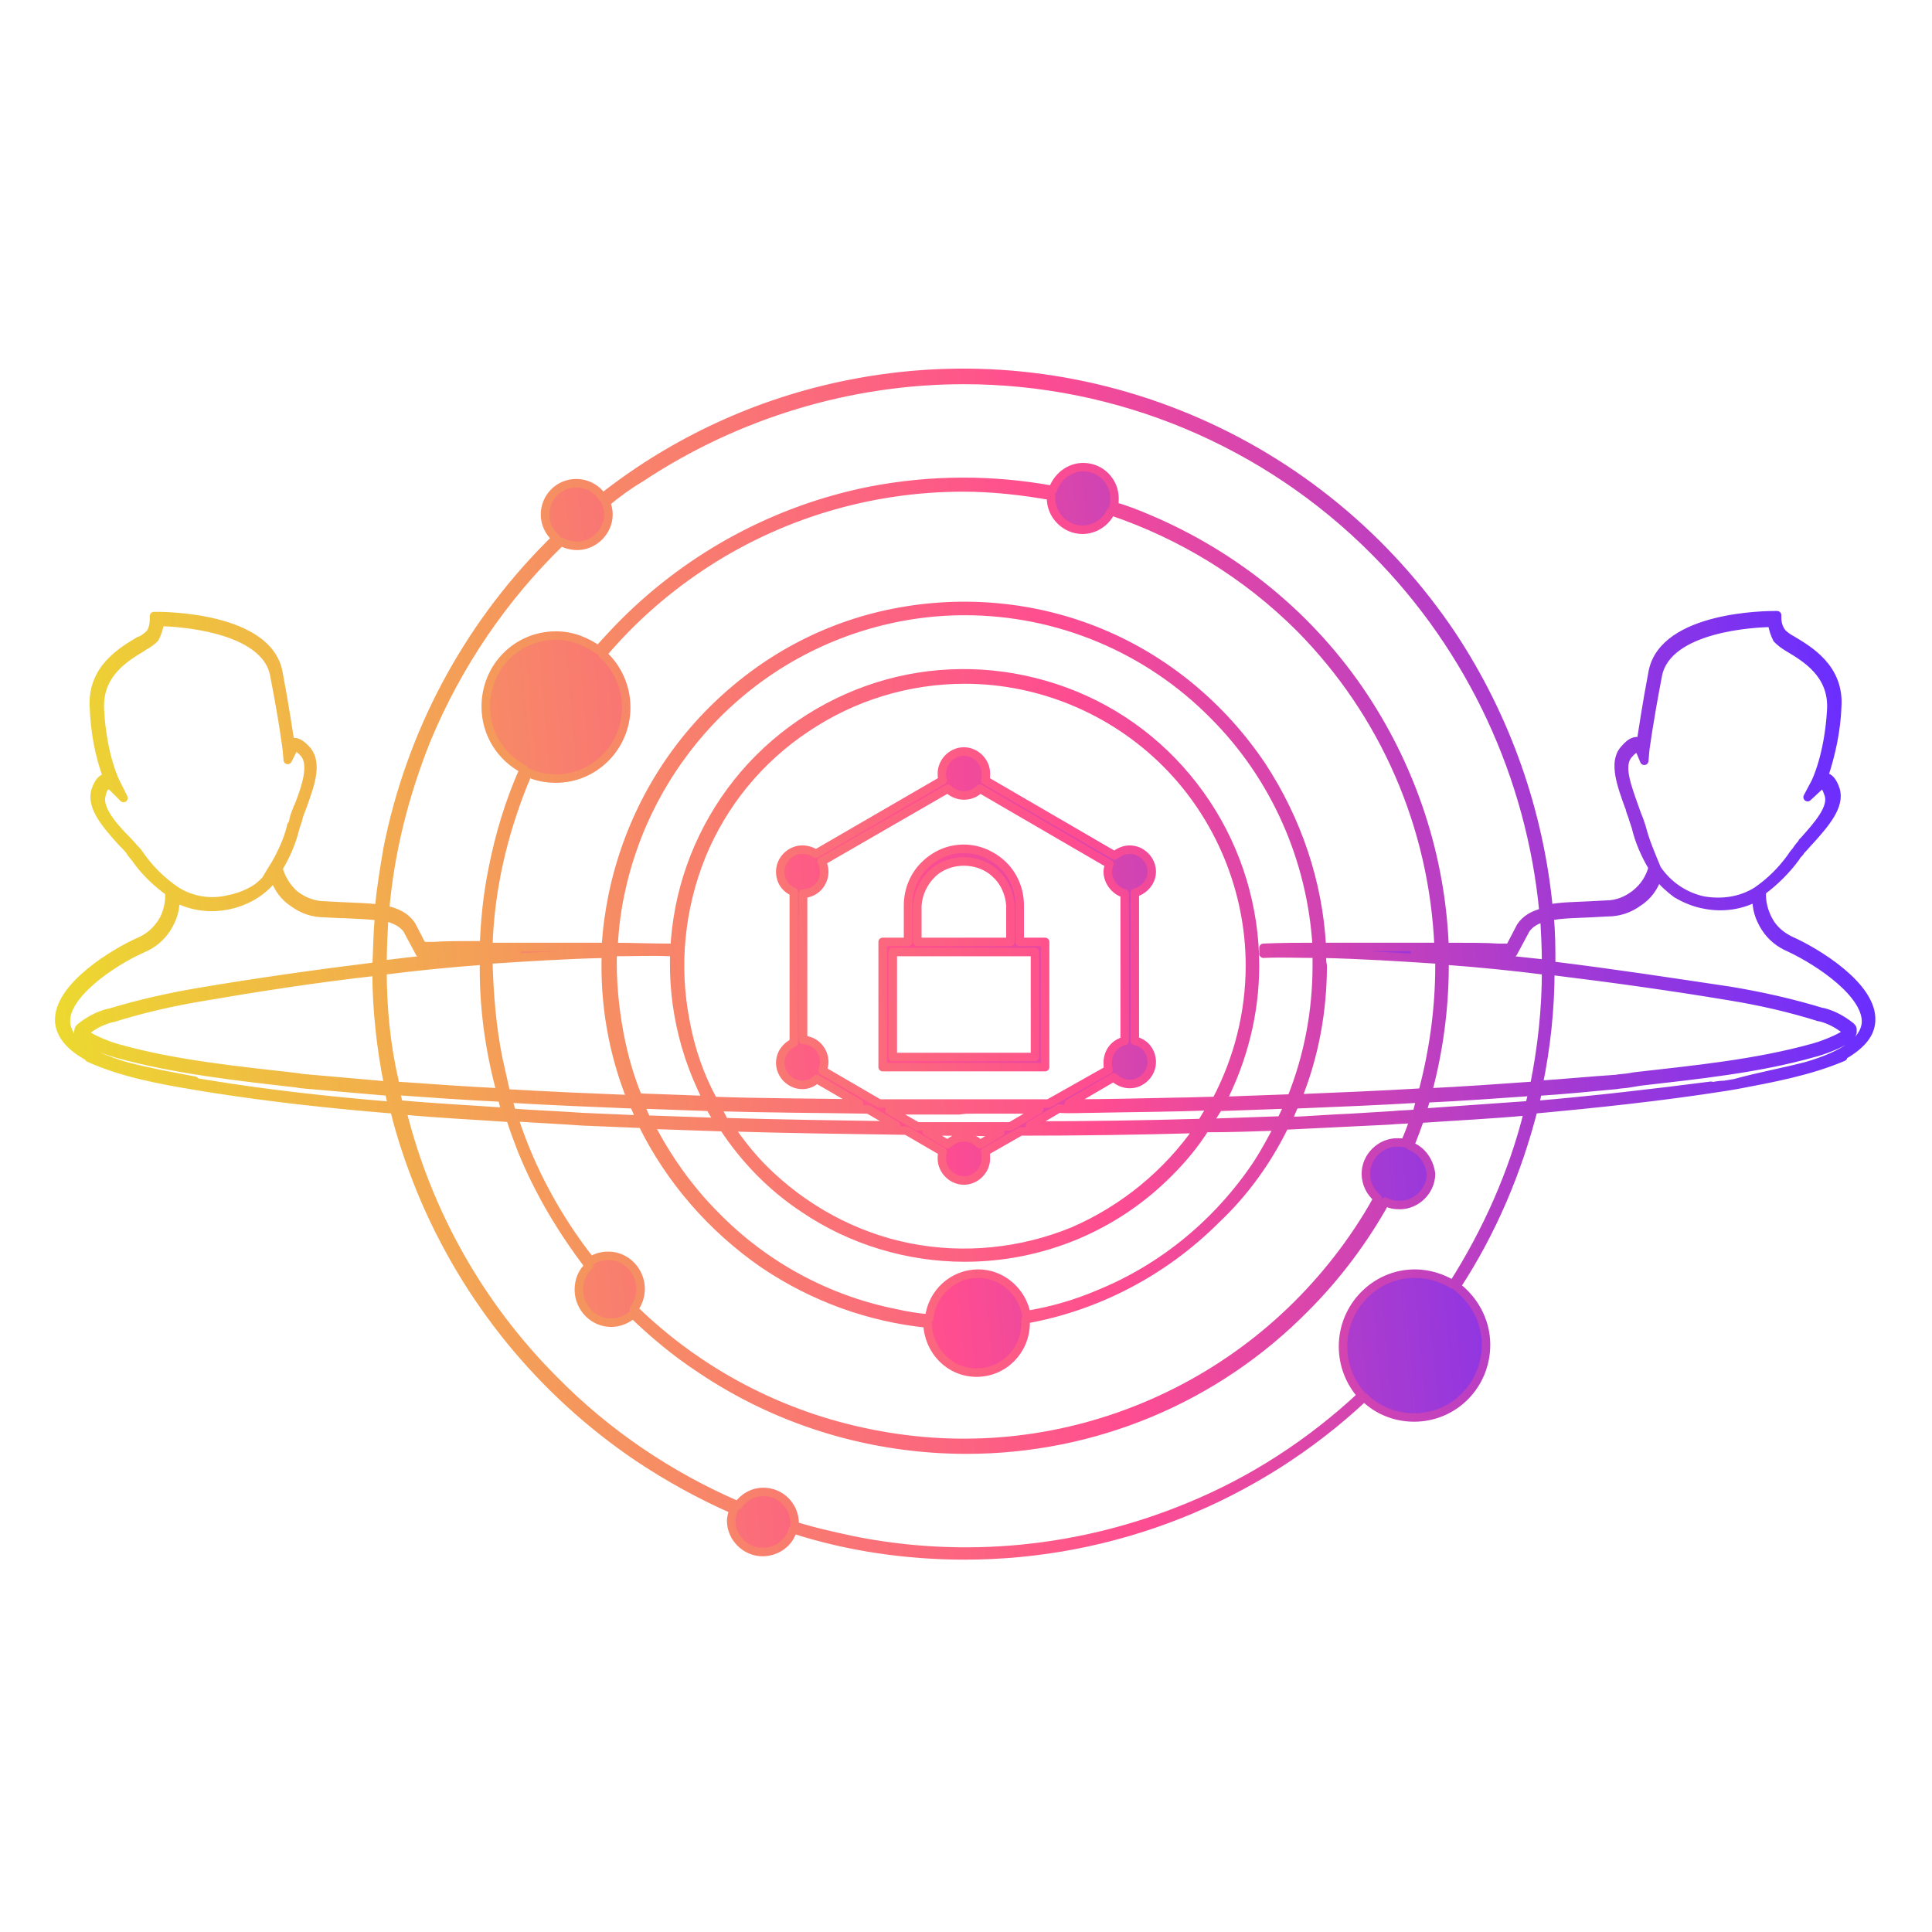 <?xml version="1.0" encoding="utf-8"?>
<!-- Generator: Adobe Illustrator 27.7.0, SVG Export Plug-In . SVG Version: 6.00 Build 0)  -->
<svg version="1.1" id="Layer_1" xmlns="http://www.w3.org/2000/svg" xmlns:xlink="http://www.w3.org/1999/xlink" x="0px" y="0px"
	 viewBox="0 0 228.3 228.3" style="enable-background:new 0 0 228.3 228.3;" xml:space="preserve">
<style type="text/css">
	
		.st0{fill-rule:evenodd;clip-rule:evenodd;fill:url(#SVGID_1_);stroke:url(#SVGID_00000088823321643060001370000015472202699595228351_);stroke-linecap:round;stroke-linejoin:round;stroke-miterlimit:10;}
</style>
<linearGradient id="SVGID_1_" gradientUnits="userSpaceOnUse" x1="-1.829" y1="104.66" x2="193.515" y2="122.227" gradientTransform="matrix(1 0 0 -1 -2.178695e-08 229.213)">
	<stop  offset="0" style="stop-color:#ECD92F"/>
	<stop  offset="0.567" style="stop-color:#FF4D90"/>
	<stop  offset="1" style="stop-color:#692EFF"/>
</linearGradient>
<linearGradient id="SVGID_00000134954385971115557650000017097436520195671197_" gradientUnits="userSpaceOnUse" x1="6.904" y1="123.767" x2="220.223" y2="104.585">
	<stop  offset="0" style="stop-color:#ECD92F"/>
	<stop  offset="0.567" style="stop-color:#FF4D90"/>
	<stop  offset="1" style="stop-color:#692EFF"/>
</linearGradient>
<path style="fill-rule:evenodd;clip-rule:evenodd;fill:url(#SVGID_1_);stroke:url(#SVGID_00000134954385971115557650000017097436520195671197_);stroke-linecap:round;stroke-linejoin:round;stroke-miterlimit:10;" d="
	M86.7,178.4c-3.9-1.7-7.7-3.8-11.3-6.2c-11.4-7.7-20.3-18.6-25.6-31.4c-1.3-3.2-2.4-6.4-3.2-9.7c-7.4-0.6-14.8-1.4-22.3-2.6
	l-1.2-0.2c-4.2-0.7-8.6-1.5-12.6-3.3l0-0.1c-2.2-1.2-3.3-2.5-3.5-4.1c-0.3-4.2,6.7-8.3,9.4-9.5c1.2-0.5,2.1-1.3,2.8-2.4
	c0.6-1,0.9-2.3,0.8-3.5c-1.5-1.1-2.9-2.4-4-4c-0.2-0.2-0.3-0.4-0.5-0.6l0,0c0-0.1-0.1-0.1-0.1-0.2c-0.3-0.4-0.7-0.8-1.1-1.2l0,0l0,0
	l0,0l0,0l0,0h0l0,0c-1.8-2-3.6-4.1-3-6c0.3-0.9,0.7-1.4,1.2-1.5c0.1,0,0.2,0,0.2,0c-1-2.7-1.5-5.5-1.6-8.3c-0.3-4.6,3.4-6.7,5.4-7.9
	l0.1,0c0.4-0.2,0.8-0.5,1.1-0.8c0.4-0.5,0.5-1.2,0.5-1.8v-0.3h0.3h0c0.7,0,13.2,0,14.4,6.7c0.8,4.2,1.2,7.1,1.4,8.3
	c0.1-0.1,0.2-0.1,0.3-0.1c0.5-0.1,1.1,0.3,1.7,1c1.3,1.6,0.3,4.2-0.6,6.7c-0.2,0.5-0.4,1-0.5,1.5c-0.1,0.3-0.2,0.6-0.3,0.9
	c-0.4,1.7-1.1,3.3-2,4.8c0.3,1.2,1,2.3,1.9,3.1c1,0.8,2.3,1.3,3.6,1.3l1.9,0.1l0,0c1.8,0.1,3.3,0.1,4.5,0.3c0.2-2.4,0.6-4.7,1-7.1
	c2.7-13.6,9.3-26,19-35.8c0.3-0.3,0.6-0.6,0.9-0.9c-0.8-0.7-1.3-1.7-1.3-2.8c0-2,1.6-3.7,3.7-3.7c1.3,0,2.5,0.7,3.1,1.7
	c8.5-6.7,18.5-11.3,29.1-13.4c13.5-2.7,27.4-1.3,40.1,4c12.7,5.3,23.5,14.2,31.2,25.7c6.4,9.7,10.3,20.8,11.4,32.3
	c1.3-0.3,3-0.3,4.9-0.4l0,0l1.9-0.1c1.3,0,2.5-0.5,3.5-1.3c1-0.8,1.7-1.9,2-3.1c-0.9-1.5-1.6-3.1-2-4.8l-0.3-0.9
	c-0.1-0.4-0.3-0.8-0.4-1.2l0-0.1c0-0.1-0.1-0.2-0.1-0.2l0,0c-0.9-2.5-1.9-5.2-0.6-6.7c0.6-0.7,1.1-1.1,1.7-1c0.1,0,0.2,0.1,0.3,0.1
	c0.2-1.2,0.6-4.1,1.4-8.3c1.3-6.7,13.7-6.7,14.4-6.7h0h0.3v0.3c0,0.7,0.2,1.3,0.6,1.8c0.3,0.3,0.7,0.6,1.1,0.8
	c2,1.2,5.7,3.3,5.4,7.9c-0.1,2.8-0.7,5.6-1.6,8.3c0.1,0,0.1,0,0.2,0c0.5,0.1,0.9,0.6,1.2,1.5c0.6,1.9-1.2,4-3,6l0,0
	c-0.4,0.4-0.7,0.8-1.1,1.2c-0.1,0.2-0.3,0.4-0.5,0.6l-0.1,0.2c-1.1,1.5-2.5,2.9-4,4c-0.1,1.2,0.2,2.4,0.8,3.5
	c0.6,1.1,1.6,1.9,2.7,2.4c2.7,1.2,9.7,5.3,9.4,9.5c-0.1,1.6-1.3,2.9-3.4,4.1l0.1,0.1c-4,1.7-8.4,2.5-12.6,3.3l-1.2,0.2
	c-7.6,1.2-15.2,2-22.8,2.7c-1.9,7.4-4.9,14.5-9.1,20.9c2.1,1.6,3.5,4.1,3.5,6.9c0,4.8-3.8,8.6-8.5,8.6c-2.3,0-4.4-0.9-5.9-2.4
	c-12.8,12-29.7,18.7-47.2,18.7c-6.9,0-13.8-1-20.3-3.1c-0.4,1.6-1.9,2.7-3.6,2.7c-2,0-3.7-1.7-3.7-3.7
	C86.4,179.4,86.5,178.9,86.7,178.4z M213.4,126L213.4,126c4.5-1.3,6.9-3,7.1-5.1c0.2-3.4-5.4-7.2-9-8.9c-1.2-0.5-2.2-1.3-2.9-2.4
	c-0.7-1.1-1.1-2.3-1-3.6c-1.9,1-4,1.3-6.1,0.9c0,0,0,0,0,0c-1.2-0.2-2.4-0.7-3.4-1.3c-0.8-0.6-1.6-1.3-2.2-2.1
	c-0.4,1.3-1.2,2.4-2.3,3.1c-1.1,0.8-2.3,1.2-3.7,1.2l-1.9,0.1c-2,0.1-3.6,0.1-4.9,0.4c0.2,1.9,0.2,3.8,0.2,5.8
	c7.4,0.9,14.5,2,21.2,3c3.6,0.6,7.2,1.4,10.8,2.5h0.1c1.2,0.3,2.3,0.9,3.3,1.7c0.1,0.1,0.2,0.2,0.2,0.3c0,0.1,0,0.2,0,0.4
	c-0.3,1.2-4.4,2.4-4.5,2.4c-6.7,1.9-13.7,2.6-20.6,3.4l-0.6,0.1l-0.6,0.1c-0.5,0.1-1.1,0.1-1.6,0.2l0,0c-3.1,0.3-6.2,0.6-9.3,0.8
	c-0.1,0.5-0.2,1-0.4,1.6c7-0.6,13.9-1.4,20.9-2.3l0,0.1c0.5-0.1,1.1-0.2,1.6-0.2l1.2-0.2C207.9,127.2,210.7,126.7,213.4,126z
	 M153,130.5c4.9-0.2,9.9-0.4,14.9-0.7c-0.2,0.6-0.3,1.2-0.5,1.8c-1,0.1-1.9,0.1-2.9,0.2c-1.6,0.1-3.3,0.2-4.9,0.3v0
	c-2.5,0.1-4.9,0.3-7.4,0.4C152.4,131.8,152.7,131.1,153,130.5z M144,130.8c2.7-0.1,5.5-0.2,8.3-0.3c-0.3,0.6-0.6,1.3-0.9,1.9
	c-2.9,0.1-5.7,0.2-8.6,0.3C143.2,132.1,143.6,131.4,144,130.8z M129.2,131c4.6-0.1,9.2-0.1,14-0.3c-0.4,0.7-0.8,1.3-1.2,2
	c-6.8,0.2-13.6,0.3-20.3,0.3l3.4-2C126.5,131.1,127.8,131,129.2,131z M115,131.1L115,131.1c1.1,0,2.2,0,3.4,0c1.4,0,2.9,0,4.4,0
	l-3.4,2c-3.7,0-7.4,0-11,0l-3.3-1.9c2.8,0,5.6,0,8.3,0C113.9,131.1,114.4,131.1,115,131.1z M123.9,130.4c-2.9,0-5.8,0-8.6,0
	c-0.6,0-1.3,0-1.9,0c-3.1,0-6.2,0-9.5,0l-6.7-3.9c0.1-0.3,0.2-0.7,0.2-1c0-1.4-1.1-2.6-2.5-2.6v-17.3c1.4,0,2.5-1.2,2.5-2.6
	c0-0.4-0.1-0.8-0.3-1.2l14.9-8.6c0.5,0.5,1.2,0.8,1.9,0.8c0.8,0,1.4-0.3,1.9-0.8l15.3,8.9c-0.1,0.3-0.2,0.6-0.2,0.9
	c0,1.2,0.9,2.3,2,2.6V123c-1.2,0.3-2,1.3-2,2.6c0,0.3,0,0.5,0.1,0.8L123.9,130.4z M126.3,130.4l5.3-3.1c0.5,0.5,1.2,0.8,1.9,0.8
	c1.4,0,2.6-1.2,2.6-2.6c0-1.2-0.8-2.3-2-2.5v-17.5c1.1-0.3,2-1.3,2-2.5c0-1.4-1.2-2.6-2.6-2.6c-0.7,0-1.3,0.3-1.8,0.7l-15.3-8.9
	c0.1-0.2,0.1-0.5,0.1-0.8c0-1.4-1.2-2.6-2.6-2.6c-1.4,0-2.6,1.2-2.6,2.6c0,0.3,0,0.5,0.1,0.8l-15,8.7c-0.4-0.3-1-0.5-1.6-0.5
	c-1.4,0-2.6,1.2-2.6,2.6c0,1.1,0.6,2,1.6,2.4v17.8c-0.9,0.4-1.6,1.3-1.6,2.4c0,1.4,1.2,2.6,2.6,2.6c0.7,0,1.3-0.3,1.7-0.7l5,2.9
	c-5.6-0.1-11.3-0.1-17.2-0.3c-1.6-2.9-2.7-6.1-3.3-9.4c-1.3-6.6-0.6-13.4,1.9-19.6C85.4,95,89.7,89.7,95.3,86
	c5.5-3.7,12-5.7,18.7-5.7c8.9,0,17.5,3.6,23.8,9.9c6.3,6.3,9.9,15,9.9,23.9c0,5.6-1.4,11.1-4,16c-1.5,0-3.1,0.1-4.6,0.1
	C134.7,130.3,130.4,130.4,126.3,130.4z M191,127.5c0.5-0.1,1.1-0.1,1.6-0.2l0.6-0.1c7-0.8,14.3-1.5,21.1-3.4c1.5-0.4,4-1.5,4-1.9
	l-0.1-0.1c-0.9-0.7-1.9-1.3-3.1-1.6h-0.1c-3.5-1.1-7-1.9-10.7-2.5c-6.6-1.1-13.7-2.1-21.1-3c0,4.6-0.5,9.1-1.4,13.5
	C184.9,128,188,127.7,191,127.5L191,127.5z M182.7,113.9c0-1.9-0.1-3.7-0.2-5.5c-1,0.3-1.7,0.7-2.2,1.4l-1.5,2.8h-0.2c0,0,0,0-0.1,0
	c-0.5,0-3-0.1-7.8-0.1c0,0.1,0,0.2,0,0.2C174.8,113,178.8,113.5,182.7,113.9z M170.7,113.5c4.1,0.3,8.1,0.7,12,1.2
	c0,4.6-0.5,9.1-1.4,13.6c-4.2,0.3-8.4,0.6-12.6,0.8c1.3-4.8,2-9.9,2-15C170.7,113.9,170.7,113.7,170.7,113.5z M170.1,112.7
	c0-0.1,0-0.1,0-0.2c-0.9,0-1.8,0-2.9,0C168.2,112.5,169.1,112.6,170.1,112.7z M170,111.9c-0.6-14.2-6.4-27.6-16.4-37.7
	c-6.3-6.3-14-11-22.3-13.8c-0.6,1.3-1.9,2.2-3.4,2.2c-2,0-3.7-1.7-3.7-3.7c0-0.1,0-0.2,0-0.3c-3.4-0.6-6.9-1-10.4-1
	c-11.1,0-22,3.3-31.2,9.5c-4.3,2.9-8.1,6.3-11.4,10.2c1.7,1.5,2.8,3.8,2.8,6.3c0,4.6-3.7,8.4-8.3,8.4c-1.2,0-2.3-0.2-3.3-0.7
	c-0.2,0.4-0.3,0.8-0.5,1.2c-2.5,6.2-4,12.7-4.2,19.4c3.4,0,8,0,13.9,0c0.1-2,0.4-4.1,0.8-6.1C74.1,97.6,78.1,90,84.1,84
	s13.4-10,21.6-11.6c8.2-1.6,16.7-0.8,24.4,2.4c7.7,3.2,14.3,8.7,19,15.7c4.2,6.4,6.7,13.8,7.1,21.4C162,111.9,166.6,111.9,170,111.9
	z M170.7,111.9c-0.4-10.5-3.7-20.7-9.5-29.5c-6.2-9.4-15.1-16.7-25.5-21.1c-1.4-0.6-2.7-1.1-4.1-1.5c0.1-0.3,0.1-0.6,0.1-0.9
	c0-2-1.6-3.7-3.7-3.7c-1.7,0-3.1,1.2-3.6,2.7c-7.1-1.3-14.4-1.3-21.6,0.1c-11,2.2-21.1,7.6-29.1,15.6c-1,1-2,2.1-3,3.2
	c-1.4-1-3.1-1.7-5-1.7c-4.6,0-8.3,3.7-8.3,8.4c0,3.2,1.8,6,4.5,7.4c-1.7,3.8-2.9,7.8-3.7,11.9c-0.6,3-0.9,5.9-1,8.9
	c-2.7,0-4.7,0-5.9,0.1h0l0,0h0c-0.7,0-1.1,0-1.4,0l-1.3-2.5c-0.7-1-1.7-1.5-3.1-1.8c0.6-6.9,2.3-13.6,4.9-20.1
	c3.7-8.9,9.1-16.8,15.9-23.4c0.5,0.3,1.2,0.5,1.9,0.5c2,0,3.7-1.7,3.7-3.7c0-0.5-0.1-1-0.3-1.4c1.3-1.1,2.7-2.1,4.2-3
	C87,49,100.3,44.9,113.9,44.9c18.2,0,35.7,7.3,48.6,20.3c11.4,11.5,18.4,26.6,19.9,42.6c-1.2,0.3-2.1,0.8-2.7,1.7l-1.3,2.5
	c-0.2,0-0.7,0-1.4,0C175.7,111.9,173.6,111.9,170.7,111.9z M156.2,112.7c4.7,0.1,9.3,0.4,13.9,0.7c0,0.2,0,0.5,0,0.7
	c0,5.1-0.7,10.1-2,15c-5,0.3-10,0.5-14.8,0.7c2-4.9,3-10.3,3-15.7C156.2,113.7,156.2,113.2,156.2,112.7z M155.6,112.7
	c0,0.5,0,1,0,1.4c0,5.4-1,10.7-3,15.7c-2.8,0.1-5.5,0.2-8.2,0.3c2.5-4.9,3.9-10.4,3.9-16c0-6.8-2-13.5-5.8-19.2
	c-3.8-5.7-9.1-10.1-15.4-12.7c-6.3-2.6-13.2-3.3-19.8-2c-6.6,1.3-12.8,4.6-17.6,9.4c-4.8,4.8-8.1,11-9.4,17.7
	c-1.3,6.7-0.6,13.6,2,19.9c0.4,0.9,0.8,1.9,1.3,2.8c-2.7-0.1-5.5-0.2-8.2-0.3c-1-2.4-1.7-4.9-2.2-7.5c-0.6-3.2-0.9-6.4-0.8-9.7
	c2.3,0,4.5-0.1,6.8,0V112c-2.4,0-4.7-0.1-6.7-0.1c0.2-4.7,1.3-9.4,3.1-13.8c3.2-7.7,8.5-14.2,15.3-18.8c6.8-4.6,14.9-7.1,23.1-7.1v0
	c11,0,21.6,4.4,29.4,12.3c7.3,7.3,11.6,17.1,12.2,27.4c-2,0-4.1,0-6.3,0.1v0.7C151.3,112.6,153.4,112.7,155.6,112.7z M151.8,133
	c4.1-0.2,8.2-0.4,12.3-0.6c1-0.1,2-0.1,3-0.2c-0.3,1-0.7,2-1.1,2.9c-0.3-0.1-0.6-0.1-0.9-0.1c-2,0-3.7,1.7-3.7,3.7
	c0,1.2,0.6,2.3,1.4,2.9c-0.7,1.3-1.5,2.6-2.3,3.8c-6.2,9.3-14.9,16.5-25.2,20.8c-10.3,4.3-21.5,5.4-32.4,3.2
	c-10.6-2.1-20.3-7.2-28-14.7c0.5-0.7,0.8-1.5,0.8-2.4c0-2.1-1.7-3.9-3.8-3.9c-0.8,0-1.5,0.2-2.1,0.6c-4-5.1-7.1-10.8-9.1-17
	c2.7,0.2,5.4,0.3,8,0.5c2.4,0.1,4.8,0.2,7.2,0.3c3.3,6.7,8.3,12.4,14.4,16.6c5.8,3.9,12.4,6.3,19.3,7c0.1,3.2,2.6,5.8,5.8,5.8
	c3.2,0,5.8-2.6,5.8-5.9c0-0.1,0-0.2,0-0.4c8.4-1.5,16.3-5.6,22.5-11.8C147.1,140.9,149.8,137.1,151.8,133z M166.6,135.4
	c0.4-1,0.8-2.1,1.2-3.2c4.3-0.3,8.5-0.5,12.8-0.9c-1.8,7.3-4.9,14.2-8.9,20.5c-1.3-0.8-2.9-1.3-4.5-1.3c-4.7,0-8.5,3.9-8.5,8.6
	c0,2.2,0.8,4.2,2.2,5.8c-6,5.6-12.9,10.1-20.5,13.2c-12.6,5.2-26.4,6.6-39.7,3.9c-2.3-0.5-4.6-1-6.8-1.7c0-0.1,0-0.2,0-0.3
	c0-2-1.6-3.7-3.7-3.7c-1.2,0-2.3,0.6-3,1.6c-8.1-3.5-15.5-8.5-21.7-14.8c-8.8-8.8-15-19.8-18-31.9c4.2,0.4,8.5,0.6,12.8,0.9
	c0.4,1.3,0.9,2.6,1.4,3.9c2,4.9,4.7,9.4,7.9,13.6c-0.8,0.7-1.2,1.7-1.2,2.8c0,2.1,1.7,3.9,3.8,3.9c1,0,1.9-0.4,2.6-1
	c2.4,2.3,5,4.5,7.9,6.4c9.3,6.3,20.3,9.6,31.5,9.6c15.1,0,29.5-6,40.1-16.8c3.7-3.7,6.9-8,9.4-12.5c0.5,0.3,1.1,0.4,1.7,0.4
	c2,0,3.7-1.7,3.7-3.7C168.9,137.2,168,135.9,166.6,135.4z M23,127.7c-2.7-0.5-5.4-1-8.1-1.7l0,0c-4.5-1.3-6.9-3-7.1-5.1
	c-0.3-3.3,5.4-7.2,9-8.8c1.2-0.5,2.2-1.3,2.9-2.4c0.7-1.1,1.1-2.3,1-3.6c1.9,1,4,1.3,6.1,0.9c2.2-0.4,4.3-1.6,5.6-3.4
	c0.4,1.3,1.2,2.4,2.3,3.1c1.1,0.8,2.3,1.2,3.7,1.2l1.9,0.1l0.4,0c1.6,0.1,3,0.1,4.1,0.3c-0.2,2-0.2,3.9-0.3,5.9
	c-7.3,0.9-14.3,1.9-20.8,3c-3.6,0.6-7.2,1.4-10.8,2.5h-0.1c-1.2,0.3-2.3,0.9-3.3,1.7c-0.1,0.1-0.2,0.2-0.2,0.3c0,0.1-0.1,0.2,0,0.4
	c0.3,1.2,4.5,2.4,4.5,2.4c6.9,1.9,14.2,2.7,21.2,3.5l0.6,0.1c3.5,0.3,7,0.6,10.4,0.9c0.1,0.6,0.2,1.1,0.4,1.7
	c-7.3-0.6-14.7-1.4-22-2.6l-1.2-0.2L23,127.7z M45.2,114c0-1.9,0.1-3.8,0.2-5.7c1.2,0.3,2.1,0.7,2.7,1.5l1.5,2.8h0.2l0,0l0.1,0h0
	c0.4,0,2.8-0.1,7.4-0.1c0,0.1,0,0.2,0,0.3C53.1,113.1,49.1,113.5,45.2,114z M57.8,112.7c0-0.1,0-0.2,0-0.2c1,0,2.1,0,3.3,0
	C60,112.6,58.9,112.7,57.8,112.7z M45.2,114.7c3.9-0.5,7.9-0.9,12-1.2c-0.1,5.3,0.6,10.5,2,15.6c-4.1-0.2-8.3-0.5-12.5-0.8
	c0-0.2-0.1-0.4-0.1-0.6C45.6,123.4,45.2,119,45.2,114.7z M58.9,125.2c0.3,1.3,0.6,2.7,0.9,4c5,0.3,10,0.5,14.8,0.7
	c-2.2-5.5-3.2-11.3-3-17.2c-4.7,0.1-9.3,0.4-13.9,0.7C57.8,117.3,58.1,121.3,58.9,125.2z M46.7,128.9c4.2,0.3,8.4,0.6,12.6,0.8
	c0.2,0.6,0.3,1.2,0.5,1.7c-4.2-0.3-8.5-0.5-12.7-0.9C47,130,46.9,129.5,46.7,128.9z M74.9,130.5c-4.9-0.2-9.9-0.4-14.9-0.7
	c0.2,0.6,0.3,1.2,0.5,1.7c2.8,0.2,5.5,0.3,8.3,0.5c2.3,0.1,4.5,0.2,6.9,0.3C75.4,131.7,75.2,131.1,74.9,130.5z M76.4,132.3
	c-0.3-0.6-0.5-1.2-0.8-1.8c2.8,0.1,5.6,0.2,8.3,0.3c0.3,0.6,0.7,1.2,1.1,1.8C82.1,132.5,79.2,132.4,76.4,132.3z M84.6,130.8
	c6.2,0.2,12.2,0.2,18,0.3l3.3,1.9c-6.9-0.1-13.6-0.2-20.3-0.4C85.3,132,85,131.4,84.6,130.8z M44.5,114.8c0,4.5,0.5,9,1.4,13.5
	c-3.4-0.3-6.8-0.6-10.2-0.9l-0.6-0.1c-7-0.8-14.3-1.5-21.1-3.4c-1.5-0.4-4-1.5-4-1.9l0.1-0.1c0.9-0.8,2-1.3,3.1-1.6h0.1
	c3.5-1.1,7-1.9,10.6-2.5C30.3,116.7,37.3,115.6,44.5,114.8z M168,131.5c0.2-0.6,0.4-1.2,0.5-1.7c4.2-0.2,8.4-0.5,12.6-0.8
	c-0.1,0.5-0.2,1.1-0.4,1.6C176.5,130.9,172.3,131.2,168,131.5z M32.3,102.5l0.2-0.3c0.8-1.4,1.5-2.9,1.9-4.5c0-0.1,0-0.2,0.1-0.2
	l0,0c0.1-0.2,0.2-0.5,0.2-0.7c0.1-0.4,0.3-0.9,0.5-1.4l0,0l0.1-0.2c0.9-2.3,1.7-4.8,0.7-6.1c-0.6-0.7-0.9-0.8-1.1-0.8
	c-0.1,0-0.1,0.1-0.2,0.1c-0.1,0.1-0.1,0.1-0.1,0.2L34,89.8l-0.1-1.2c0,0-0.4-3.3-1.5-8.9c-1.1-5.6-11.6-6.2-13.5-6.2
	c-0.1,0.7-0.3,1.3-0.6,1.9c-0.4,0.4-0.8,0.7-1.4,1l-0.1,0.1c-2,1.2-5.2,3.1-5,7.3c0.3,5.7,1.9,8.7,1.9,8.7l0.9,1.8l-1.4-1.4
	c-0.1-0.1-0.2-0.1-0.4-0.1l0,0h-0.1c-0.2,0-0.5,0.2-0.7,1.1c-0.5,1.6,1.3,3.7,3,5.4c0.4,0.4,0.7,0.8,1.1,1.2
	c0.2,0.2,0.4,0.5,0.6,0.8c1.1,1.5,2.4,2.8,4,3.9c1.8,1.2,4.1,1.6,6.2,1.1c1.1-0.2,2.2-0.6,3.2-1.2c0.5-0.3,0.9-0.7,1.3-1.1
	C31.7,103.5,32,103,32.3,102.5z M151.1,133.1c-0.8,1.5-1.6,3-2.5,4.4c-4.6,6.9-11.1,12.3-18.7,15.4c-2.8,1.2-5.6,2-8.6,2.5
	c-0.5-2.8-2.9-4.9-5.7-4.9c-3,0-5.5,2.3-5.8,5.3c-1.3-0.1-2.6-0.3-3.9-0.6c-8.1-1.6-15.5-5.6-21.3-11.5c-3.2-3.2-5.8-6.9-7.8-10.8
	c2.9,0.1,5.7,0.2,8.7,0.3c2.5,3.8,5.7,7.1,9.5,9.6c5.6,3.8,12.3,5.8,19,5.8c9.1,0,17.8-3.6,24.2-10.1c1.6-1.6,3-3.3,4.2-5.2
	C145.3,133.3,148.2,133.2,151.1,133.1z M141.6,133.4c-7.1,0.2-14.1,0.3-21,0.3l-4.2,2.4c0.1,0.2,0.1,0.5,0.1,0.8
	c0,1.4-1.2,2.6-2.6,2.6c-1.4,0-2.6-1.2-2.6-2.6c0-0.3,0-0.5,0.1-0.8l-4.3-2.5c-7.1-0.1-14.1-0.2-20.9-0.4c1.2,1.7,2.5,3.4,4,4.9
	c4.7,4.7,10.7,8,17.2,9.3c6.5,1.3,13.3,0.6,19.4-1.9C132.8,142.9,137.9,138.7,141.6,133.4z M109.5,133.7l2.5,1.5
	c0.5-0.5,1.2-0.8,1.9-0.8c0.8,0,1.4,0.3,1.9,0.8l2.4-1.4h-0.2C115.2,133.7,112.3,133.7,109.5,133.7z M104.3,126.1h19.2v-14.8h-3V107
	c0-1.8-0.7-3.5-1.9-4.7c-1.2-1.2-2.9-2-4.7-2c-1.8,0-3.4,0.7-4.7,2c-1.2,1.2-1.9,2.9-1.9,4.7v4.3h-3V126.1z M108.5,111.3h10.9V107
	c-0.1-1.4-0.7-2.8-1.7-3.7c-1-1-2.4-1.5-3.8-1.5c-1.4,0-2.8,0.5-3.8,1.5c-1,1-1.6,2.3-1.7,3.7V111.3z M122.3,124.9h-16.8v-12.4h16.8
	V124.9z M194,97.8l-0.3-0.9v0c-0.2-0.5-0.4-1-0.6-1.6c-0.8-2.3-1.8-4.8-0.7-6.1c0.6-0.7,0.9-0.8,1.1-0.8c0.1,0,0.1,0.1,0.2,0.1
	c0.1,0.1,0.1,0.1,0.1,0.2l0.5,1.2l0.1-1.2c0,0,0.4-3.2,1.5-8.9c1.1-5.7,11.6-6.2,13.5-6.2c0.1,0.7,0.3,1.3,0.6,1.9
	c0.4,0.4,0.8,0.7,1.3,1l0,0c2,1.2,5.3,3.1,5.1,7.3c-0.3,5.6-1.9,8.7-1.9,8.7l-0.9,1.7l1.4-1.3c0.1-0.1,0.1-0.1,0.2-0.1
	c0.1,0,0.2,0,0.2,0c0.2,0,0.4,0.2,0.7,1.1c0.5,1.6-1.3,3.6-2.9,5.4c-0.1,0.1-0.1,0.1-0.2,0.2c0,0.1-0.1,0.1-0.1,0.2v0v0
	c-0.3,0.3-0.5,0.6-0.7,0.9c-0.2,0.2-0.4,0.5-0.6,0.8c-1.1,1.5-2.4,2.8-4,3.9c-1.9,1.2-4.2,1.5-6.4,1.1c-2.2-0.5-4.1-1.8-5.4-3.7
	C195.1,101,194.4,99.4,194,97.8z"/>
</svg>
